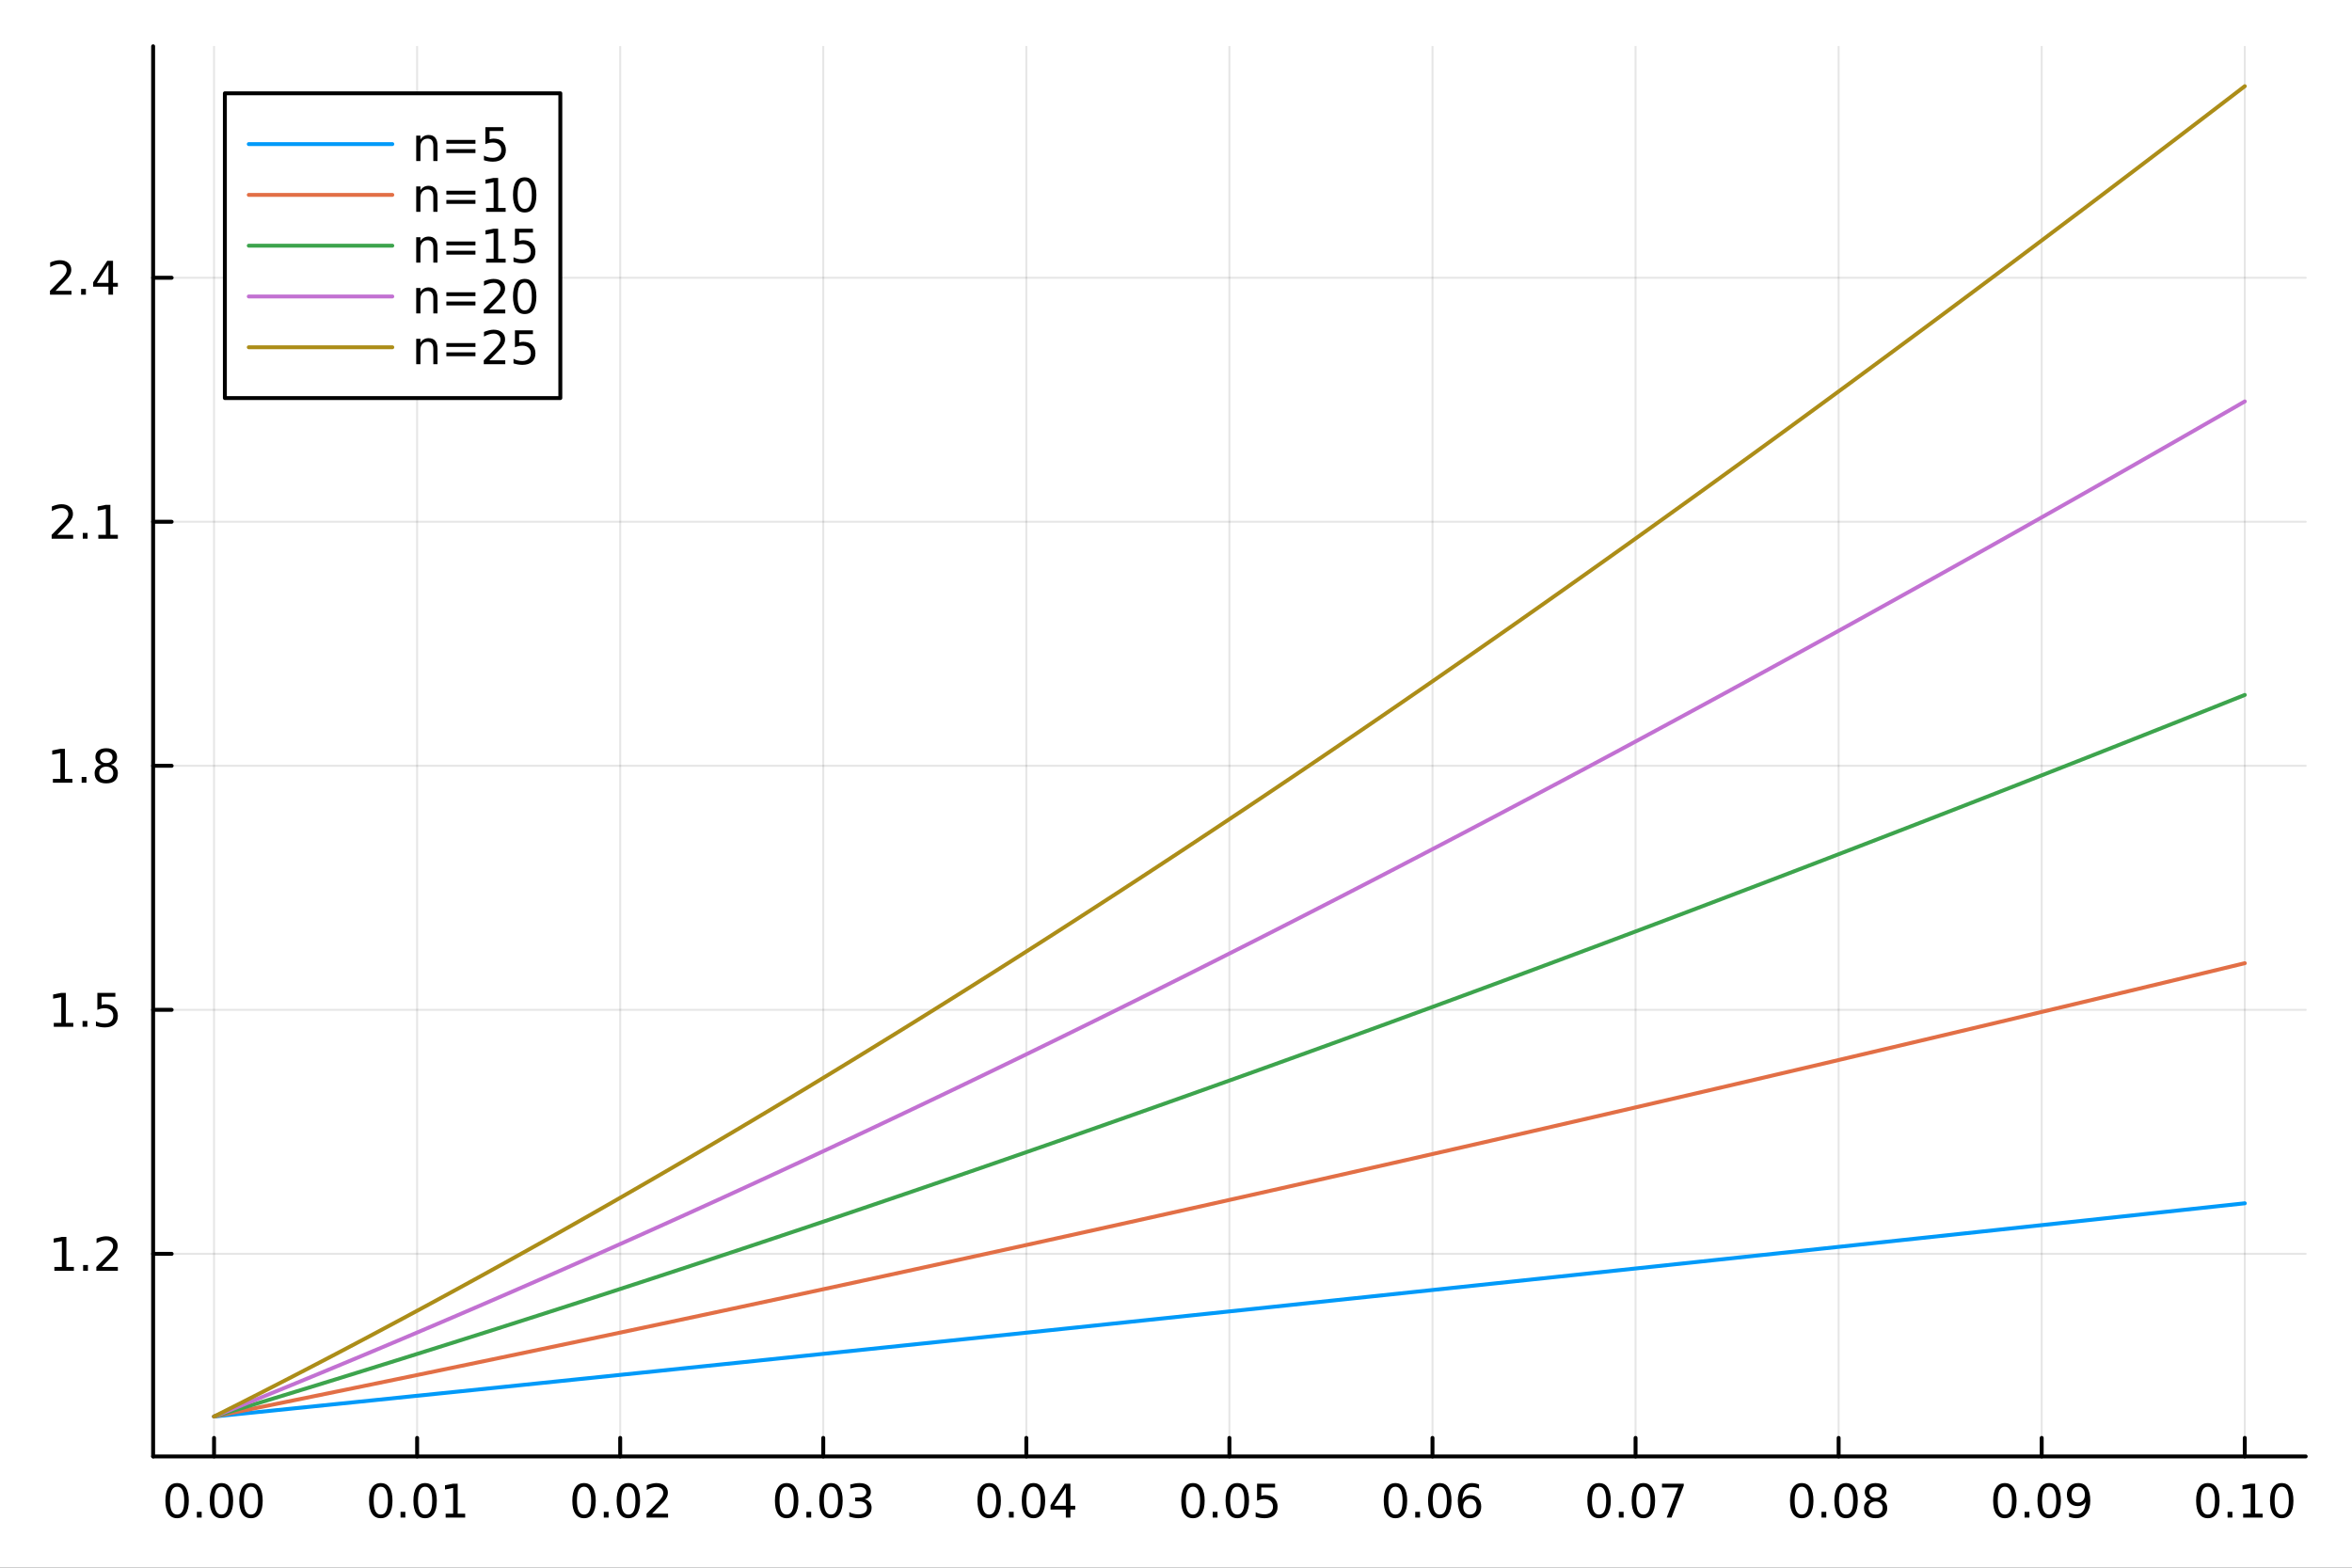 <?xml version="1.0" encoding="utf-8"?>
<svg xmlns="http://www.w3.org/2000/svg" xmlns:xlink="http://www.w3.org/1999/xlink" width="600" height="400" viewBox="0 0 2400 1600">
<rect x="0" y="0" width="2400" height="1600" fill="#333333" stroke="none"/>
<defs>
  <clipPath id="clip880">
    <rect x="0" y="0" width="2400" height="1600"/>
  </clipPath>
</defs>
<path clip-path="url(#clip880)" d="M0 1600 L2400 1600 L2400 0 L0 0  Z" fill="#ffffff" fill-rule="evenodd" fill-opacity="1"/>
<defs>
  <clipPath id="clip881">
    <rect x="480" y="0" width="1681" height="1600"/>
  </clipPath>
</defs>
<path clip-path="url(#clip880)" d="M156.251 1486.45 L2352.76 1486.45 L2352.76 47.244 L156.251 47.244  Z" fill="#ffffff" fill-rule="evenodd" fill-opacity="1"/>
<defs>
  <clipPath id="clip882">
    <rect x="156" y="47" width="2198" height="1440"/>
  </clipPath>
</defs>
<polyline clip-path="url(#clip882)" style="stroke:#000000; stroke-linecap:round; stroke-linejoin:round; stroke-width:2; stroke-opacity:0.1; fill:none" points="218.416,1486.45 218.416,47.244 "/>
<polyline clip-path="url(#clip882)" style="stroke:#000000; stroke-linecap:round; stroke-linejoin:round; stroke-width:2; stroke-opacity:0.1; fill:none" points="425.634,1486.45 425.634,47.244 "/>
<polyline clip-path="url(#clip882)" style="stroke:#000000; stroke-linecap:round; stroke-linejoin:round; stroke-width:2; stroke-opacity:0.1; fill:none" points="632.851,1486.45 632.851,47.244 "/>
<polyline clip-path="url(#clip882)" style="stroke:#000000; stroke-linecap:round; stroke-linejoin:round; stroke-width:2; stroke-opacity:0.1; fill:none" points="840.069,1486.45 840.069,47.244 "/>
<polyline clip-path="url(#clip882)" style="stroke:#000000; stroke-linecap:round; stroke-linejoin:round; stroke-width:2; stroke-opacity:0.1; fill:none" points="1047.29,1486.45 1047.29,47.244 "/>
<polyline clip-path="url(#clip882)" style="stroke:#000000; stroke-linecap:round; stroke-linejoin:round; stroke-width:2; stroke-opacity:0.1; fill:none" points="1254.5,1486.45 1254.5,47.244 "/>
<polyline clip-path="url(#clip882)" style="stroke:#000000; stroke-linecap:round; stroke-linejoin:round; stroke-width:2; stroke-opacity:0.1; fill:none" points="1461.72,1486.45 1461.72,47.244 "/>
<polyline clip-path="url(#clip882)" style="stroke:#000000; stroke-linecap:round; stroke-linejoin:round; stroke-width:2; stroke-opacity:0.1; fill:none" points="1668.94,1486.45 1668.94,47.244 "/>
<polyline clip-path="url(#clip882)" style="stroke:#000000; stroke-linecap:round; stroke-linejoin:round; stroke-width:2; stroke-opacity:0.1; fill:none" points="1876.16,1486.45 1876.16,47.244 "/>
<polyline clip-path="url(#clip882)" style="stroke:#000000; stroke-linecap:round; stroke-linejoin:round; stroke-width:2; stroke-opacity:0.1; fill:none" points="2083.37,1486.45 2083.37,47.244 "/>
<polyline clip-path="url(#clip882)" style="stroke:#000000; stroke-linecap:round; stroke-linejoin:round; stroke-width:2; stroke-opacity:0.1; fill:none" points="2290.59,1486.45 2290.59,47.244 "/>
<polyline clip-path="url(#clip880)" style="stroke:#000000; stroke-linecap:round; stroke-linejoin:round; stroke-width:4; stroke-opacity:1; fill:none" points="156.251,1486.45 2352.76,1486.45 "/>
<polyline clip-path="url(#clip880)" style="stroke:#000000; stroke-linecap:round; stroke-linejoin:round; stroke-width:4; stroke-opacity:1; fill:none" points="218.416,1486.45 218.416,1467.55 "/>
<polyline clip-path="url(#clip880)" style="stroke:#000000; stroke-linecap:round; stroke-linejoin:round; stroke-width:4; stroke-opacity:1; fill:none" points="425.634,1486.45 425.634,1467.55 "/>
<polyline clip-path="url(#clip880)" style="stroke:#000000; stroke-linecap:round; stroke-linejoin:round; stroke-width:4; stroke-opacity:1; fill:none" points="632.851,1486.45 632.851,1467.55 "/>
<polyline clip-path="url(#clip880)" style="stroke:#000000; stroke-linecap:round; stroke-linejoin:round; stroke-width:4; stroke-opacity:1; fill:none" points="840.069,1486.45 840.069,1467.55 "/>
<polyline clip-path="url(#clip880)" style="stroke:#000000; stroke-linecap:round; stroke-linejoin:round; stroke-width:4; stroke-opacity:1; fill:none" points="1047.29,1486.45 1047.29,1467.55 "/>
<polyline clip-path="url(#clip880)" style="stroke:#000000; stroke-linecap:round; stroke-linejoin:round; stroke-width:4; stroke-opacity:1; fill:none" points="1254.5,1486.45 1254.5,1467.55 "/>
<polyline clip-path="url(#clip880)" style="stroke:#000000; stroke-linecap:round; stroke-linejoin:round; stroke-width:4; stroke-opacity:1; fill:none" points="1461.72,1486.45 1461.72,1467.55 "/>
<polyline clip-path="url(#clip880)" style="stroke:#000000; stroke-linecap:round; stroke-linejoin:round; stroke-width:4; stroke-opacity:1; fill:none" points="1668.94,1486.45 1668.94,1467.55 "/>
<polyline clip-path="url(#clip880)" style="stroke:#000000; stroke-linecap:round; stroke-linejoin:round; stroke-width:4; stroke-opacity:1; fill:none" points="1876.16,1486.45 1876.16,1467.55 "/>
<polyline clip-path="url(#clip880)" style="stroke:#000000; stroke-linecap:round; stroke-linejoin:round; stroke-width:4; stroke-opacity:1; fill:none" points="2083.37,1486.45 2083.37,1467.55 "/>
<polyline clip-path="url(#clip880)" style="stroke:#000000; stroke-linecap:round; stroke-linejoin:round; stroke-width:4; stroke-opacity:1; fill:none" points="2290.59,1486.45 2290.59,1467.55 "/>
<path clip-path="url(#clip880)" d="M180.72 1517.37 Q177.109 1517.37 175.28 1520.93 Q173.474 1524.47 173.474 1531.6 Q173.474 1538.71 175.28 1542.27 Q177.109 1545.82 180.72 1545.82 Q184.354 1545.82 186.159 1542.27 Q187.988 1538.71 187.988 1531.6 Q187.988 1524.47 186.159 1520.93 Q184.354 1517.37 180.72 1517.37 M180.72 1513.66 Q186.53 1513.66 189.585 1518.27 Q192.664 1522.85 192.664 1531.6 Q192.664 1540.33 189.585 1544.94 Q186.53 1549.52 180.72 1549.52 Q174.91 1549.52 171.831 1544.94 Q168.775 1540.33 168.775 1531.6 Q168.775 1522.85 171.831 1518.27 Q174.91 1513.66 180.72 1513.66 Z" fill="#000000" fill-rule="nonzero" fill-opacity="1" /><path clip-path="url(#clip880)" d="M200.882 1542.97 L205.766 1542.97 L205.766 1548.85 L200.882 1548.85 L200.882 1542.97 Z" fill="#000000" fill-rule="nonzero" fill-opacity="1" /><path clip-path="url(#clip880)" d="M225.951 1517.37 Q222.34 1517.37 220.511 1520.93 Q218.706 1524.47 218.706 1531.6 Q218.706 1538.71 220.511 1542.27 Q222.34 1545.82 225.951 1545.82 Q229.585 1545.82 231.391 1542.27 Q233.219 1538.71 233.219 1531.6 Q233.219 1524.47 231.391 1520.93 Q229.585 1517.37 225.951 1517.37 M225.951 1513.66 Q231.761 1513.66 234.817 1518.27 Q237.895 1522.85 237.895 1531.6 Q237.895 1540.33 234.817 1544.94 Q231.761 1549.52 225.951 1549.52 Q220.141 1549.52 217.062 1544.94 Q214.007 1540.33 214.007 1531.6 Q214.007 1522.85 217.062 1518.27 Q220.141 1513.66 225.951 1513.66 Z" fill="#000000" fill-rule="nonzero" fill-opacity="1" /><path clip-path="url(#clip880)" d="M256.113 1517.37 Q252.502 1517.37 250.673 1520.93 Q248.867 1524.47 248.867 1531.6 Q248.867 1538.71 250.673 1542.27 Q252.502 1545.82 256.113 1545.82 Q259.747 1545.82 261.553 1542.27 Q263.381 1538.71 263.381 1531.6 Q263.381 1524.47 261.553 1520.93 Q259.747 1517.37 256.113 1517.37 M256.113 1513.66 Q261.923 1513.66 264.978 1518.27 Q268.057 1522.85 268.057 1531.6 Q268.057 1540.33 264.978 1544.94 Q261.923 1549.52 256.113 1549.52 Q250.303 1549.52 247.224 1544.94 Q244.168 1540.33 244.168 1531.6 Q244.168 1522.85 247.224 1518.27 Q250.303 1513.66 256.113 1513.66 Z" fill="#000000" fill-rule="nonzero" fill-opacity="1" /><path clip-path="url(#clip880)" d="M388.551 1517.37 Q384.939 1517.37 383.111 1520.93 Q381.305 1524.47 381.305 1531.6 Q381.305 1538.71 383.111 1542.27 Q384.939 1545.82 388.551 1545.82 Q392.185 1545.82 393.99 1542.27 Q395.819 1538.71 395.819 1531.6 Q395.819 1524.47 393.99 1520.93 Q392.185 1517.37 388.551 1517.37 M388.551 1513.66 Q394.361 1513.66 397.416 1518.27 Q400.495 1522.85 400.495 1531.6 Q400.495 1540.33 397.416 1544.94 Q394.361 1549.52 388.551 1549.52 Q382.74 1549.52 379.662 1544.94 Q376.606 1540.33 376.606 1531.6 Q376.606 1522.85 379.662 1518.27 Q382.74 1513.66 388.551 1513.66 Z" fill="#000000" fill-rule="nonzero" fill-opacity="1" /><path clip-path="url(#clip880)" d="M408.712 1542.97 L413.597 1542.97 L413.597 1548.85 L408.712 1548.85 L408.712 1542.97 Z" fill="#000000" fill-rule="nonzero" fill-opacity="1" /><path clip-path="url(#clip880)" d="M433.782 1517.37 Q430.171 1517.37 428.342 1520.93 Q426.536 1524.47 426.536 1531.6 Q426.536 1538.71 428.342 1542.27 Q430.171 1545.82 433.782 1545.82 Q437.416 1545.82 439.222 1542.27 Q441.05 1538.71 441.05 1531.6 Q441.05 1524.47 439.222 1520.93 Q437.416 1517.37 433.782 1517.37 M433.782 1513.66 Q439.592 1513.66 442.647 1518.27 Q445.726 1522.85 445.726 1531.6 Q445.726 1540.33 442.647 1544.94 Q439.592 1549.52 433.782 1549.52 Q427.972 1549.52 424.893 1544.94 Q421.837 1540.33 421.837 1531.6 Q421.837 1522.85 424.893 1518.27 Q427.972 1513.66 433.782 1513.66 Z" fill="#000000" fill-rule="nonzero" fill-opacity="1" /><path clip-path="url(#clip880)" d="M454.754 1544.91 L462.393 1544.91 L462.393 1518.55 L454.083 1520.21 L454.083 1515.95 L462.346 1514.29 L467.022 1514.29 L467.022 1544.91 L474.661 1544.91 L474.661 1548.85 L454.754 1548.85 L454.754 1544.91 Z" fill="#000000" fill-rule="nonzero" fill-opacity="1" /><path clip-path="url(#clip880)" d="M595.953 1517.37 Q592.342 1517.37 590.513 1520.93 Q588.708 1524.47 588.708 1531.6 Q588.708 1538.71 590.513 1542.27 Q592.342 1545.82 595.953 1545.82 Q599.587 1545.82 601.393 1542.27 Q603.222 1538.71 603.222 1531.6 Q603.222 1524.47 601.393 1520.93 Q599.587 1517.37 595.953 1517.37 M595.953 1513.66 Q601.763 1513.66 604.819 1518.27 Q607.898 1522.85 607.898 1531.6 Q607.898 1540.33 604.819 1544.94 Q601.763 1549.52 595.953 1549.52 Q590.143 1549.52 587.064 1544.94 Q584.009 1540.33 584.009 1531.6 Q584.009 1522.85 587.064 1518.27 Q590.143 1513.66 595.953 1513.66 Z" fill="#000000" fill-rule="nonzero" fill-opacity="1" /><path clip-path="url(#clip880)" d="M616.115 1542.97 L620.999 1542.97 L620.999 1548.85 L616.115 1548.85 L616.115 1542.97 Z" fill="#000000" fill-rule="nonzero" fill-opacity="1" /><path clip-path="url(#clip880)" d="M641.184 1517.37 Q637.573 1517.37 635.745 1520.93 Q633.939 1524.47 633.939 1531.6 Q633.939 1538.71 635.745 1542.27 Q637.573 1545.82 641.184 1545.82 Q644.819 1545.82 646.624 1542.27 Q648.453 1538.71 648.453 1531.6 Q648.453 1524.47 646.624 1520.93 Q644.819 1517.37 641.184 1517.37 M641.184 1513.66 Q646.995 1513.66 650.05 1518.27 Q653.129 1522.85 653.129 1531.6 Q653.129 1540.33 650.05 1544.94 Q646.995 1549.52 641.184 1549.52 Q635.374 1549.52 632.296 1544.94 Q629.24 1540.33 629.24 1531.6 Q629.24 1522.85 632.296 1518.27 Q635.374 1513.66 641.184 1513.66 Z" fill="#000000" fill-rule="nonzero" fill-opacity="1" /><path clip-path="url(#clip880)" d="M665.374 1544.91 L681.693 1544.91 L681.693 1548.85 L659.749 1548.85 L659.749 1544.91 Q662.411 1542.16 666.994 1537.53 Q671.601 1532.88 672.781 1531.53 Q675.027 1529.01 675.906 1527.27 Q676.809 1525.51 676.809 1523.82 Q676.809 1521.07 674.865 1519.33 Q672.944 1517.6 669.842 1517.6 Q667.643 1517.6 665.189 1518.36 Q662.758 1519.13 659.981 1520.68 L659.981 1515.95 Q662.805 1514.82 665.258 1514.24 Q667.712 1513.66 669.749 1513.66 Q675.119 1513.66 678.314 1516.35 Q681.508 1519.03 681.508 1523.52 Q681.508 1525.65 680.698 1527.57 Q679.911 1529.47 677.805 1532.07 Q677.226 1532.74 674.124 1535.95 Q671.022 1539.15 665.374 1544.91 Z" fill="#000000" fill-rule="nonzero" fill-opacity="1" /><path clip-path="url(#clip880)" d="M802.696 1517.37 Q799.085 1517.37 797.256 1520.93 Q795.451 1524.47 795.451 1531.6 Q795.451 1538.71 797.256 1542.27 Q799.085 1545.82 802.696 1545.82 Q806.33 1545.82 808.136 1542.27 Q809.965 1538.71 809.965 1531.6 Q809.965 1524.47 808.136 1520.93 Q806.33 1517.37 802.696 1517.37 M802.696 1513.66 Q808.506 1513.66 811.562 1518.27 Q814.64 1522.85 814.64 1531.6 Q814.64 1540.33 811.562 1544.94 Q808.506 1549.52 802.696 1549.52 Q796.886 1549.52 793.807 1544.94 Q790.752 1540.33 790.752 1531.6 Q790.752 1522.85 793.807 1518.27 Q796.886 1513.66 802.696 1513.66 Z" fill="#000000" fill-rule="nonzero" fill-opacity="1" /><path clip-path="url(#clip880)" d="M822.858 1542.97 L827.742 1542.97 L827.742 1548.85 L822.858 1548.85 L822.858 1542.97 Z" fill="#000000" fill-rule="nonzero" fill-opacity="1" /><path clip-path="url(#clip880)" d="M847.927 1517.37 Q844.316 1517.37 842.488 1520.93 Q840.682 1524.47 840.682 1531.6 Q840.682 1538.71 842.488 1542.27 Q844.316 1545.82 847.927 1545.82 Q851.562 1545.82 853.367 1542.27 Q855.196 1538.71 855.196 1531.6 Q855.196 1524.47 853.367 1520.93 Q851.562 1517.37 847.927 1517.37 M847.927 1513.66 Q853.737 1513.66 856.793 1518.27 Q859.872 1522.85 859.872 1531.6 Q859.872 1540.33 856.793 1544.94 Q853.737 1549.52 847.927 1549.52 Q842.117 1549.52 839.038 1544.94 Q835.983 1540.33 835.983 1531.6 Q835.983 1522.85 839.038 1518.27 Q842.117 1513.66 847.927 1513.66 Z" fill="#000000" fill-rule="nonzero" fill-opacity="1" /><path clip-path="url(#clip880)" d="M882.256 1530.21 Q885.612 1530.93 887.487 1533.2 Q889.385 1535.47 889.385 1538.8 Q889.385 1543.92 885.867 1546.72 Q882.348 1549.52 875.867 1549.52 Q873.691 1549.52 871.376 1549.08 Q869.085 1548.66 866.631 1547.81 L866.631 1543.29 Q868.575 1544.43 870.89 1545.01 Q873.205 1545.58 875.728 1545.58 Q880.126 1545.58 882.418 1543.85 Q884.733 1542.11 884.733 1538.8 Q884.733 1535.75 882.58 1534.03 Q880.45 1532.3 876.631 1532.3 L872.603 1532.3 L872.603 1528.45 L876.816 1528.45 Q880.265 1528.45 882.094 1527.09 Q883.923 1525.7 883.923 1523.11 Q883.923 1520.45 882.024 1519.03 Q880.149 1517.6 876.631 1517.6 Q874.71 1517.6 872.511 1518.01 Q870.311 1518.43 867.673 1519.31 L867.673 1515.14 Q870.335 1514.4 872.649 1514.03 Q874.987 1513.66 877.048 1513.66 Q882.372 1513.66 885.473 1516.09 Q888.575 1518.5 888.575 1522.62 Q888.575 1525.49 886.932 1527.48 Q885.288 1529.45 882.256 1530.21 Z" fill="#000000" fill-rule="nonzero" fill-opacity="1" /><path clip-path="url(#clip880)" d="M1009.35 1517.37 Q1005.74 1517.37 1003.91 1520.93 Q1002.1 1524.47 1002.1 1531.6 Q1002.1 1538.71 1003.91 1542.27 Q1005.74 1545.82 1009.35 1545.82 Q1012.98 1545.82 1014.79 1542.27 Q1016.61 1538.71 1016.61 1531.6 Q1016.61 1524.47 1014.79 1520.93 Q1012.98 1517.37 1009.35 1517.37 M1009.35 1513.66 Q1015.16 1513.66 1018.21 1518.27 Q1021.29 1522.85 1021.29 1531.6 Q1021.29 1540.33 1018.21 1544.94 Q1015.16 1549.52 1009.35 1549.52 Q1003.54 1549.52 1000.46 1544.94 Q997.402 1540.33 997.402 1531.6 Q997.402 1522.85 1000.46 1518.27 Q1003.54 1513.66 1009.35 1513.66 Z" fill="#000000" fill-rule="nonzero" fill-opacity="1" /><path clip-path="url(#clip880)" d="M1029.51 1542.97 L1034.39 1542.97 L1034.39 1548.85 L1029.51 1548.85 L1029.51 1542.97 Z" fill="#000000" fill-rule="nonzero" fill-opacity="1" /><path clip-path="url(#clip880)" d="M1054.58 1517.37 Q1050.97 1517.37 1049.14 1520.93 Q1047.33 1524.47 1047.33 1531.6 Q1047.33 1538.71 1049.14 1542.27 Q1050.97 1545.82 1054.58 1545.82 Q1058.21 1545.82 1060.02 1542.27 Q1061.85 1538.71 1061.85 1531.6 Q1061.85 1524.47 1060.02 1520.93 Q1058.21 1517.37 1054.58 1517.37 M1054.58 1513.66 Q1060.39 1513.66 1063.44 1518.27 Q1066.52 1522.85 1066.52 1531.6 Q1066.52 1540.33 1063.44 1544.94 Q1060.39 1549.52 1054.58 1549.52 Q1048.77 1549.52 1045.69 1544.94 Q1042.63 1540.33 1042.63 1531.6 Q1042.63 1522.85 1045.69 1518.27 Q1048.77 1513.66 1054.58 1513.66 Z" fill="#000000" fill-rule="nonzero" fill-opacity="1" /><path clip-path="url(#clip880)" d="M1087.59 1518.36 L1075.78 1536.81 L1087.59 1536.81 L1087.59 1518.36 M1086.36 1514.29 L1092.24 1514.29 L1092.24 1536.81 L1097.17 1536.81 L1097.17 1540.7 L1092.24 1540.7 L1092.24 1548.85 L1087.59 1548.85 L1087.59 1540.7 L1071.98 1540.7 L1071.98 1536.19 L1086.36 1514.29 Z" fill="#000000" fill-rule="nonzero" fill-opacity="1" /><path clip-path="url(#clip880)" d="M1217.3 1517.37 Q1213.69 1517.37 1211.86 1520.93 Q1210.06 1524.47 1210.06 1531.6 Q1210.06 1538.71 1211.86 1542.27 Q1213.69 1545.82 1217.3 1545.82 Q1220.94 1545.82 1222.74 1542.27 Q1224.57 1538.71 1224.57 1531.6 Q1224.57 1524.47 1222.74 1520.93 Q1220.94 1517.37 1217.3 1517.37 M1217.3 1513.66 Q1223.11 1513.66 1226.17 1518.27 Q1229.25 1522.85 1229.25 1531.6 Q1229.25 1540.33 1226.17 1544.94 Q1223.11 1549.52 1217.3 1549.52 Q1211.49 1549.52 1208.42 1544.94 Q1205.36 1540.33 1205.36 1531.6 Q1205.36 1522.85 1208.42 1518.27 Q1211.49 1513.66 1217.3 1513.66 Z" fill="#000000" fill-rule="nonzero" fill-opacity="1" /><path clip-path="url(#clip880)" d="M1237.47 1542.97 L1242.35 1542.97 L1242.35 1548.85 L1237.47 1548.85 L1237.47 1542.97 Z" fill="#000000" fill-rule="nonzero" fill-opacity="1" /><path clip-path="url(#clip880)" d="M1262.54 1517.37 Q1258.92 1517.37 1257.1 1520.93 Q1255.29 1524.47 1255.29 1531.6 Q1255.29 1538.71 1257.1 1542.27 Q1258.92 1545.82 1262.54 1545.82 Q1266.17 1545.82 1267.98 1542.27 Q1269.8 1538.71 1269.8 1531.6 Q1269.8 1524.47 1267.98 1520.93 Q1266.17 1517.37 1262.54 1517.37 M1262.54 1513.66 Q1268.35 1513.66 1271.4 1518.27 Q1274.48 1522.85 1274.48 1531.6 Q1274.48 1540.33 1271.4 1544.94 Q1268.35 1549.52 1262.54 1549.52 Q1256.73 1549.52 1253.65 1544.94 Q1250.59 1540.33 1250.59 1531.6 Q1250.59 1522.85 1253.65 1518.27 Q1256.73 1513.66 1262.54 1513.66 Z" fill="#000000" fill-rule="nonzero" fill-opacity="1" /><path clip-path="url(#clip880)" d="M1282.74 1514.29 L1301.1 1514.29 L1301.1 1518.22 L1287.03 1518.22 L1287.03 1526.7 Q1288.04 1526.35 1289.06 1526.19 Q1290.08 1526 1291.1 1526 Q1296.89 1526 1300.27 1529.17 Q1303.65 1532.34 1303.65 1537.76 Q1303.65 1543.34 1300.17 1546.44 Q1296.7 1549.52 1290.38 1549.52 Q1288.21 1549.52 1285.94 1549.15 Q1283.69 1548.78 1281.29 1548.04 L1281.29 1543.34 Q1283.37 1544.47 1285.59 1545.03 Q1287.81 1545.58 1290.29 1545.58 Q1294.29 1545.58 1296.63 1543.48 Q1298.97 1541.37 1298.97 1537.76 Q1298.97 1534.15 1296.63 1532.04 Q1294.29 1529.94 1290.29 1529.94 Q1288.42 1529.94 1286.54 1530.35 Q1284.69 1530.77 1282.74 1531.65 L1282.74 1514.29 Z" fill="#000000" fill-rule="nonzero" fill-opacity="1" /><path clip-path="url(#clip880)" d="M1423.94 1517.37 Q1420.33 1517.37 1418.5 1520.93 Q1416.7 1524.47 1416.7 1531.6 Q1416.7 1538.71 1418.5 1542.27 Q1420.33 1545.82 1423.94 1545.82 Q1427.58 1545.82 1429.38 1542.27 Q1431.21 1538.71 1431.21 1531.6 Q1431.21 1524.47 1429.38 1520.93 Q1427.58 1517.37 1423.94 1517.37 M1423.94 1513.66 Q1429.75 1513.66 1432.81 1518.27 Q1435.89 1522.85 1435.89 1531.6 Q1435.89 1540.33 1432.81 1544.94 Q1429.75 1549.52 1423.94 1549.52 Q1418.13 1549.52 1415.05 1544.94 Q1412 1540.33 1412 1531.6 Q1412 1522.85 1415.05 1518.27 Q1418.13 1513.66 1423.94 1513.66 Z" fill="#000000" fill-rule="nonzero" fill-opacity="1" /><path clip-path="url(#clip880)" d="M1444.11 1542.97 L1448.99 1542.97 L1448.99 1548.85 L1444.11 1548.85 L1444.11 1542.97 Z" fill="#000000" fill-rule="nonzero" fill-opacity="1" /><path clip-path="url(#clip880)" d="M1469.17 1517.37 Q1465.56 1517.37 1463.73 1520.93 Q1461.93 1524.47 1461.93 1531.6 Q1461.93 1538.71 1463.73 1542.27 Q1465.56 1545.82 1469.17 1545.82 Q1472.81 1545.82 1474.61 1542.27 Q1476.44 1538.71 1476.44 1531.6 Q1476.44 1524.47 1474.61 1520.93 Q1472.81 1517.37 1469.17 1517.37 M1469.17 1513.66 Q1474.98 1513.66 1478.04 1518.27 Q1481.12 1522.85 1481.12 1531.6 Q1481.12 1540.33 1478.04 1544.94 Q1474.98 1549.52 1469.17 1549.52 Q1463.36 1549.52 1460.29 1544.94 Q1457.23 1540.33 1457.23 1531.6 Q1457.23 1522.85 1460.29 1518.27 Q1463.36 1513.66 1469.17 1513.66 Z" fill="#000000" fill-rule="nonzero" fill-opacity="1" /><path clip-path="url(#clip880)" d="M1499.92 1529.7 Q1496.77 1529.7 1494.92 1531.86 Q1493.09 1534.01 1493.09 1537.76 Q1493.09 1541.49 1494.92 1543.66 Q1496.77 1545.82 1499.92 1545.82 Q1503.06 1545.82 1504.89 1543.66 Q1506.74 1541.49 1506.74 1537.76 Q1506.74 1534.01 1504.89 1531.86 Q1503.06 1529.7 1499.92 1529.7 M1509.2 1515.05 L1509.2 1519.31 Q1507.44 1518.48 1505.63 1518.04 Q1503.85 1517.6 1502.09 1517.6 Q1497.46 1517.6 1495.01 1520.72 Q1492.58 1523.85 1492.23 1530.17 Q1493.6 1528.15 1495.66 1527.09 Q1497.72 1526 1500.19 1526 Q1505.4 1526 1508.41 1529.17 Q1511.44 1532.32 1511.44 1537.76 Q1511.44 1543.08 1508.29 1546.3 Q1505.15 1549.52 1499.92 1549.52 Q1493.92 1549.52 1490.75 1544.94 Q1487.58 1540.33 1487.58 1531.6 Q1487.58 1523.41 1491.47 1518.55 Q1495.35 1513.66 1501.91 1513.66 Q1503.67 1513.66 1505.45 1514.01 Q1507.25 1514.36 1509.2 1515.05 Z" fill="#000000" fill-rule="nonzero" fill-opacity="1" /><path clip-path="url(#clip880)" d="M1631.69 1517.37 Q1628.08 1517.37 1626.25 1520.93 Q1624.45 1524.47 1624.45 1531.6 Q1624.45 1538.71 1626.25 1542.27 Q1628.08 1545.82 1631.69 1545.82 Q1635.33 1545.82 1637.13 1542.27 Q1638.96 1538.71 1638.96 1531.6 Q1638.96 1524.47 1637.13 1520.93 Q1635.33 1517.37 1631.69 1517.37 M1631.69 1513.66 Q1637.5 1513.66 1640.56 1518.27 Q1643.64 1522.85 1643.64 1531.6 Q1643.64 1540.33 1640.56 1544.94 Q1637.5 1549.52 1631.69 1549.52 Q1625.88 1549.52 1622.8 1544.94 Q1619.75 1540.33 1619.75 1531.6 Q1619.75 1522.85 1622.8 1518.27 Q1625.88 1513.66 1631.69 1513.66 Z" fill="#000000" fill-rule="nonzero" fill-opacity="1" /><path clip-path="url(#clip880)" d="M1651.86 1542.97 L1656.74 1542.97 L1656.74 1548.85 L1651.86 1548.85 L1651.86 1542.97 Z" fill="#000000" fill-rule="nonzero" fill-opacity="1" /><path clip-path="url(#clip880)" d="M1676.92 1517.37 Q1673.31 1517.37 1671.48 1520.93 Q1669.68 1524.47 1669.68 1531.6 Q1669.68 1538.71 1671.48 1542.27 Q1673.31 1545.82 1676.92 1545.82 Q1680.56 1545.82 1682.36 1542.27 Q1684.19 1538.71 1684.19 1531.6 Q1684.19 1524.47 1682.36 1520.93 Q1680.56 1517.37 1676.92 1517.37 M1676.92 1513.66 Q1682.73 1513.66 1685.79 1518.27 Q1688.87 1522.85 1688.87 1531.6 Q1688.87 1540.33 1685.79 1544.94 Q1682.73 1549.52 1676.92 1549.52 Q1671.11 1549.52 1668.04 1544.94 Q1664.98 1540.33 1664.98 1531.6 Q1664.98 1522.85 1668.04 1518.27 Q1671.11 1513.66 1676.92 1513.66 Z" fill="#000000" fill-rule="nonzero" fill-opacity="1" /><path clip-path="url(#clip880)" d="M1695.91 1514.29 L1718.13 1514.29 L1718.13 1516.28 L1705.58 1548.85 L1700.7 1548.85 L1712.5 1518.22 L1695.91 1518.22 L1695.91 1514.29 Z" fill="#000000" fill-rule="nonzero" fill-opacity="1" /><path clip-path="url(#clip880)" d="M1838.51 1517.37 Q1834.89 1517.37 1833.07 1520.93 Q1831.26 1524.47 1831.26 1531.6 Q1831.26 1538.71 1833.07 1542.27 Q1834.89 1545.82 1838.51 1545.82 Q1842.14 1545.82 1843.95 1542.27 Q1845.77 1538.71 1845.77 1531.6 Q1845.77 1524.47 1843.95 1520.93 Q1842.14 1517.37 1838.51 1517.37 M1838.51 1513.66 Q1844.32 1513.66 1847.37 1518.27 Q1850.45 1522.85 1850.45 1531.6 Q1850.45 1540.33 1847.37 1544.94 Q1844.32 1549.52 1838.51 1549.52 Q1832.7 1549.52 1829.62 1544.94 Q1826.56 1540.33 1826.56 1531.6 Q1826.56 1522.85 1829.62 1518.27 Q1832.7 1513.66 1838.51 1513.66 Z" fill="#000000" fill-rule="nonzero" fill-opacity="1" /><path clip-path="url(#clip880)" d="M1858.67 1542.97 L1863.55 1542.97 L1863.55 1548.85 L1858.67 1548.85 L1858.67 1542.97 Z" fill="#000000" fill-rule="nonzero" fill-opacity="1" /><path clip-path="url(#clip880)" d="M1883.74 1517.37 Q1880.13 1517.37 1878.3 1520.93 Q1876.49 1524.47 1876.49 1531.6 Q1876.49 1538.71 1878.3 1542.27 Q1880.13 1545.82 1883.74 1545.82 Q1887.37 1545.82 1889.18 1542.27 Q1891.01 1538.71 1891.01 1531.6 Q1891.01 1524.47 1889.18 1520.93 Q1887.37 1517.37 1883.74 1517.37 M1883.74 1513.66 Q1889.55 1513.66 1892.6 1518.27 Q1895.68 1522.85 1895.68 1531.6 Q1895.68 1540.33 1892.6 1544.94 Q1889.55 1549.52 1883.74 1549.52 Q1877.93 1549.52 1874.85 1544.94 Q1871.79 1540.33 1871.79 1531.6 Q1871.79 1522.85 1874.85 1518.27 Q1877.93 1513.66 1883.74 1513.66 Z" fill="#000000" fill-rule="nonzero" fill-opacity="1" /><path clip-path="url(#clip880)" d="M1913.9 1532.44 Q1910.57 1532.44 1908.64 1534.22 Q1906.75 1536 1906.75 1539.13 Q1906.75 1542.25 1908.64 1544.03 Q1910.57 1545.82 1913.9 1545.82 Q1917.23 1545.82 1919.15 1544.03 Q1921.07 1542.23 1921.07 1539.13 Q1921.07 1536 1919.15 1534.22 Q1917.26 1532.44 1913.9 1532.44 M1909.22 1530.45 Q1906.21 1529.7 1904.52 1527.64 Q1902.86 1525.58 1902.86 1522.62 Q1902.86 1518.48 1905.8 1516.07 Q1908.76 1513.66 1913.9 1513.66 Q1919.06 1513.66 1922 1516.07 Q1924.94 1518.48 1924.94 1522.62 Q1924.94 1525.58 1923.25 1527.64 Q1921.58 1529.7 1918.6 1530.45 Q1921.98 1531.23 1923.85 1533.52 Q1925.75 1535.82 1925.75 1539.13 Q1925.75 1544.15 1922.67 1546.83 Q1919.62 1549.52 1913.9 1549.52 Q1908.18 1549.52 1905.1 1546.83 Q1902.05 1544.15 1902.05 1539.13 Q1902.05 1535.82 1903.94 1533.52 Q1905.84 1531.23 1909.22 1530.45 M1907.51 1523.06 Q1907.51 1525.75 1909.18 1527.25 Q1910.87 1528.76 1913.9 1528.76 Q1916.91 1528.76 1918.6 1527.25 Q1920.31 1525.75 1920.31 1523.06 Q1920.31 1520.38 1918.6 1518.87 Q1916.91 1517.37 1913.9 1517.37 Q1910.87 1517.37 1909.18 1518.87 Q1907.51 1520.38 1907.51 1523.06 Z" fill="#000000" fill-rule="nonzero" fill-opacity="1" /><path clip-path="url(#clip880)" d="M2045.77 1517.37 Q2042.16 1517.37 2040.33 1520.93 Q2038.52 1524.47 2038.52 1531.6 Q2038.52 1538.71 2040.33 1542.27 Q2042.16 1545.82 2045.77 1545.82 Q2049.4 1545.82 2051.21 1542.27 Q2053.04 1538.71 2053.04 1531.6 Q2053.04 1524.47 2051.21 1520.93 Q2049.4 1517.37 2045.77 1517.37 M2045.77 1513.66 Q2051.58 1513.66 2054.63 1518.27 Q2057.71 1522.85 2057.71 1531.6 Q2057.71 1540.33 2054.63 1544.94 Q2051.58 1549.52 2045.77 1549.52 Q2039.96 1549.52 2036.88 1544.94 Q2033.82 1540.33 2033.82 1531.6 Q2033.82 1522.85 2036.88 1518.27 Q2039.96 1513.66 2045.77 1513.66 Z" fill="#000000" fill-rule="nonzero" fill-opacity="1" /><path clip-path="url(#clip880)" d="M2065.93 1542.97 L2070.82 1542.97 L2070.82 1548.85 L2065.93 1548.85 L2065.93 1542.97 Z" fill="#000000" fill-rule="nonzero" fill-opacity="1" /><path clip-path="url(#clip880)" d="M2091 1517.37 Q2087.39 1517.37 2085.56 1520.93 Q2083.76 1524.47 2083.76 1531.6 Q2083.76 1538.71 2085.56 1542.27 Q2087.39 1545.82 2091 1545.82 Q2094.63 1545.82 2096.44 1542.27 Q2098.27 1538.71 2098.27 1531.6 Q2098.27 1524.47 2096.44 1520.93 Q2094.63 1517.37 2091 1517.37 M2091 1513.66 Q2096.81 1513.66 2099.87 1518.27 Q2102.94 1522.85 2102.94 1531.6 Q2102.94 1540.33 2099.87 1544.94 Q2096.81 1549.52 2091 1549.52 Q2085.19 1549.52 2082.11 1544.94 Q2079.06 1540.33 2079.06 1531.6 Q2079.06 1522.85 2082.11 1518.27 Q2085.19 1513.66 2091 1513.66 Z" fill="#000000" fill-rule="nonzero" fill-opacity="1" /><path clip-path="url(#clip880)" d="M2111.3 1548.13 L2111.3 1543.87 Q2113.06 1544.7 2114.87 1545.14 Q2116.67 1545.58 2118.41 1545.58 Q2123.04 1545.58 2125.47 1542.48 Q2127.92 1539.36 2128.27 1533.01 Q2126.93 1535.01 2124.87 1536.07 Q2122.81 1537.13 2120.31 1537.13 Q2115.12 1537.13 2112.09 1534.01 Q2109.08 1530.86 2109.08 1525.42 Q2109.08 1520.1 2112.23 1516.88 Q2115.38 1513.66 2120.61 1513.66 Q2126.6 1513.66 2129.75 1518.27 Q2132.92 1522.85 2132.92 1531.6 Q2132.92 1539.77 2129.03 1544.66 Q2125.17 1549.52 2118.62 1549.52 Q2116.86 1549.52 2115.05 1549.17 Q2113.25 1548.82 2111.3 1548.13 M2120.61 1533.48 Q2123.75 1533.48 2125.58 1531.32 Q2127.44 1529.17 2127.44 1525.42 Q2127.44 1521.7 2125.58 1519.54 Q2123.75 1517.37 2120.61 1517.37 Q2117.46 1517.37 2115.61 1519.54 Q2113.78 1521.7 2113.78 1525.42 Q2113.78 1529.17 2115.61 1531.32 Q2117.46 1533.48 2120.61 1533.48 Z" fill="#000000" fill-rule="nonzero" fill-opacity="1" /><path clip-path="url(#clip880)" d="M2252.89 1517.37 Q2249.28 1517.37 2247.45 1520.93 Q2245.65 1524.47 2245.65 1531.6 Q2245.65 1538.71 2247.45 1542.27 Q2249.28 1545.82 2252.89 1545.82 Q2256.53 1545.82 2258.33 1542.27 Q2260.16 1538.71 2260.16 1531.6 Q2260.16 1524.47 2258.33 1520.93 Q2256.53 1517.37 2252.89 1517.37 M2252.89 1513.66 Q2258.7 1513.66 2261.76 1518.27 Q2264.84 1522.85 2264.84 1531.6 Q2264.84 1540.33 2261.76 1544.94 Q2258.7 1549.52 2252.89 1549.52 Q2247.08 1549.52 2244.01 1544.94 Q2240.95 1540.33 2240.95 1531.6 Q2240.95 1522.85 2244.01 1518.27 Q2247.08 1513.66 2252.89 1513.66 Z" fill="#000000" fill-rule="nonzero" fill-opacity="1" /><path clip-path="url(#clip880)" d="M2273.06 1542.97 L2277.94 1542.97 L2277.94 1548.85 L2273.06 1548.85 L2273.06 1542.97 Z" fill="#000000" fill-rule="nonzero" fill-opacity="1" /><path clip-path="url(#clip880)" d="M2288.94 1544.91 L2296.57 1544.91 L2296.57 1518.55 L2288.26 1520.21 L2288.26 1515.95 L2296.53 1514.29 L2301.2 1514.29 L2301.2 1544.91 L2308.84 1544.91 L2308.84 1548.85 L2288.94 1548.85 L2288.94 1544.91 Z" fill="#000000" fill-rule="nonzero" fill-opacity="1" /><path clip-path="url(#clip880)" d="M2328.29 1517.37 Q2324.68 1517.37 2322.85 1520.93 Q2321.04 1524.47 2321.04 1531.6 Q2321.04 1538.71 2322.85 1542.27 Q2324.68 1545.82 2328.29 1545.82 Q2331.92 1545.82 2333.73 1542.27 Q2335.56 1538.71 2335.56 1531.6 Q2335.56 1524.47 2333.73 1520.93 Q2331.92 1517.37 2328.29 1517.37 M2328.29 1513.66 Q2334.1 1513.66 2337.15 1518.27 Q2340.23 1522.85 2340.23 1531.6 Q2340.23 1540.33 2337.15 1544.94 Q2334.1 1549.52 2328.29 1549.52 Q2322.48 1549.52 2319.4 1544.94 Q2316.34 1540.33 2316.34 1531.6 Q2316.34 1522.85 2319.4 1518.27 Q2322.48 1513.66 2328.29 1513.66 Z" fill="#000000" fill-rule="nonzero" fill-opacity="1" /><polyline clip-path="url(#clip882)" style="stroke:#000000; stroke-linecap:round; stroke-linejoin:round; stroke-width:2; stroke-opacity:0.1; fill:none" points="156.251,1279.68 2352.76,1279.68 "/>
<polyline clip-path="url(#clip882)" style="stroke:#000000; stroke-linecap:round; stroke-linejoin:round; stroke-width:2; stroke-opacity:0.1; fill:none" points="156.251,1030.63 2352.76,1030.63 "/>
<polyline clip-path="url(#clip882)" style="stroke:#000000; stroke-linecap:round; stroke-linejoin:round; stroke-width:2; stroke-opacity:0.1; fill:none" points="156.251,781.576 2352.76,781.576 "/>
<polyline clip-path="url(#clip882)" style="stroke:#000000; stroke-linecap:round; stroke-linejoin:round; stroke-width:2; stroke-opacity:0.1; fill:none" points="156.251,532.524 2352.76,532.524 "/>
<polyline clip-path="url(#clip882)" style="stroke:#000000; stroke-linecap:round; stroke-linejoin:round; stroke-width:2; stroke-opacity:0.1; fill:none" points="156.251,283.472 2352.76,283.472 "/>
<polyline clip-path="url(#clip880)" style="stroke:#000000; stroke-linecap:round; stroke-linejoin:round; stroke-width:4; stroke-opacity:1; fill:none" points="156.251,1486.45 156.251,47.244 "/>
<polyline clip-path="url(#clip880)" style="stroke:#000000; stroke-linecap:round; stroke-linejoin:round; stroke-width:4; stroke-opacity:1; fill:none" points="156.251,1279.68 175.149,1279.68 "/>
<polyline clip-path="url(#clip880)" style="stroke:#000000; stroke-linecap:round; stroke-linejoin:round; stroke-width:4; stroke-opacity:1; fill:none" points="156.251,1030.63 175.149,1030.63 "/>
<polyline clip-path="url(#clip880)" style="stroke:#000000; stroke-linecap:round; stroke-linejoin:round; stroke-width:4; stroke-opacity:1; fill:none" points="156.251,781.576 175.149,781.576 "/>
<polyline clip-path="url(#clip880)" style="stroke:#000000; stroke-linecap:round; stroke-linejoin:round; stroke-width:4; stroke-opacity:1; fill:none" points="156.251,532.524 175.149,532.524 "/>
<polyline clip-path="url(#clip880)" style="stroke:#000000; stroke-linecap:round; stroke-linejoin:round; stroke-width:4; stroke-opacity:1; fill:none" points="156.251,283.472 175.149,283.472 "/>
<path clip-path="url(#clip880)" d="M55.483 1293.03 L63.122 1293.03 L63.122 1266.66 L54.812 1268.33 L54.812 1264.07 L63.075 1262.4 L67.751 1262.4 L67.751 1293.03 L75.39 1293.03 L75.39 1296.96 L55.483 1296.96 L55.483 1293.03 Z" fill="#000000" fill-rule="nonzero" fill-opacity="1" /><path clip-path="url(#clip880)" d="M84.835 1291.08 L89.719 1291.08 L89.719 1296.96 L84.835 1296.96 L84.835 1291.08 Z" fill="#000000" fill-rule="nonzero" fill-opacity="1" /><path clip-path="url(#clip880)" d="M103.932 1293.03 L120.251 1293.03 L120.251 1296.96 L98.307 1296.96 L98.307 1293.03 Q100.969 1290.27 105.552 1285.64 Q110.158 1280.99 111.339 1279.65 Q113.584 1277.12 114.464 1275.39 Q115.367 1273.63 115.367 1271.94 Q115.367 1269.18 113.422 1267.45 Q111.501 1265.71 108.399 1265.71 Q106.2 1265.71 103.746 1266.47 Q101.316 1267.24 98.538 1268.79 L98.538 1264.07 Q101.362 1262.93 103.816 1262.35 Q106.27 1261.78 108.307 1261.78 Q113.677 1261.78 116.871 1264.46 Q120.066 1267.15 120.066 1271.64 Q120.066 1273.77 119.256 1275.69 Q118.469 1277.59 116.362 1280.18 Q115.783 1280.85 112.682 1284.07 Q109.58 1287.26 103.932 1293.03 Z" fill="#000000" fill-rule="nonzero" fill-opacity="1" /><path clip-path="url(#clip880)" d="M54.881 1043.97 L62.52 1043.97 L62.52 1017.61 L54.21 1019.27 L54.21 1015.02 L62.474 1013.35 L67.149 1013.35 L67.149 1043.97 L74.788 1043.97 L74.788 1047.91 L54.881 1047.91 L54.881 1043.97 Z" fill="#000000" fill-rule="nonzero" fill-opacity="1" /><path clip-path="url(#clip880)" d="M84.233 1042.03 L89.117 1042.03 L89.117 1047.91 L84.233 1047.91 L84.233 1042.03 Z" fill="#000000" fill-rule="nonzero" fill-opacity="1" /><path clip-path="url(#clip880)" d="M99.348 1013.35 L117.705 1013.35 L117.705 1017.28 L103.631 1017.28 L103.631 1025.76 Q104.649 1025.41 105.668 1025.25 Q106.686 1025.06 107.705 1025.06 Q113.492 1025.06 116.871 1028.23 Q120.251 1031.4 120.251 1036.82 Q120.251 1042.4 116.779 1045.5 Q113.307 1048.58 106.987 1048.58 Q104.811 1048.58 102.543 1048.21 Q100.297 1047.84 97.89 1047.1 L97.89 1042.4 Q99.973 1043.53 102.196 1044.09 Q104.418 1044.64 106.895 1044.64 Q110.899 1044.64 113.237 1042.54 Q115.575 1040.43 115.575 1036.82 Q115.575 1033.21 113.237 1031.1 Q110.899 1029 106.895 1029 Q105.02 1029 103.145 1029.41 Q101.293 1029.83 99.348 1030.71 L99.348 1013.35 Z" fill="#000000" fill-rule="nonzero" fill-opacity="1" /><path clip-path="url(#clip880)" d="M53.978 794.921 L61.617 794.921 L61.617 768.555 L53.307 770.222 L53.307 765.963 L61.571 764.296 L66.247 764.296 L66.247 794.921 L73.885 794.921 L73.885 798.856 L53.978 798.856 L53.978 794.921 Z" fill="#000000" fill-rule="nonzero" fill-opacity="1" /><path clip-path="url(#clip880)" d="M83.33 792.977 L88.214 792.977 L88.214 798.856 L83.33 798.856 L83.33 792.977 Z" fill="#000000" fill-rule="nonzero" fill-opacity="1" /><path clip-path="url(#clip880)" d="M108.399 782.444 Q105.066 782.444 103.145 784.227 Q101.246 786.009 101.246 789.134 Q101.246 792.259 103.145 794.041 Q105.066 795.824 108.399 795.824 Q111.733 795.824 113.654 794.041 Q115.575 792.236 115.575 789.134 Q115.575 786.009 113.654 784.227 Q111.756 782.444 108.399 782.444 M103.723 780.454 Q100.714 779.713 99.024 777.653 Q97.358 775.592 97.358 772.629 Q97.358 768.486 100.297 766.079 Q103.26 763.671 108.399 763.671 Q113.561 763.671 116.501 766.079 Q119.441 768.486 119.441 772.629 Q119.441 775.592 117.751 777.653 Q116.084 779.713 113.098 780.454 Q116.478 781.241 118.353 783.532 Q120.251 785.824 120.251 789.134 Q120.251 794.157 117.172 796.842 Q114.117 799.527 108.399 799.527 Q102.682 799.527 99.603 796.842 Q96.547 794.157 96.547 789.134 Q96.547 785.824 98.446 783.532 Q100.344 781.241 103.723 780.454 M102.01 773.069 Q102.01 775.754 103.677 777.259 Q105.367 778.764 108.399 778.764 Q111.408 778.764 113.098 777.259 Q114.811 775.754 114.811 773.069 Q114.811 770.384 113.098 768.88 Q111.408 767.375 108.399 767.375 Q105.367 767.375 103.677 768.88 Q102.01 770.384 102.01 773.069 Z" fill="#000000" fill-rule="nonzero" fill-opacity="1" /><path clip-path="url(#clip880)" d="M58.33 545.869 L74.649 545.869 L74.649 549.804 L52.705 549.804 L52.705 545.869 Q55.367 543.114 59.95 538.485 Q64.557 533.832 65.737 532.489 Q67.983 529.966 68.862 528.23 Q69.765 526.471 69.765 524.781 Q69.765 522.026 67.821 520.29 Q65.9 518.554 62.798 518.554 Q60.599 518.554 58.145 519.318 Q55.714 520.082 52.937 521.633 L52.937 516.911 Q55.761 515.776 58.214 515.198 Q60.668 514.619 62.705 514.619 Q68.075 514.619 71.27 517.304 Q74.464 519.989 74.464 524.48 Q74.464 526.61 73.654 528.531 Q72.867 530.429 70.76 533.022 Q70.182 533.693 67.08 536.91 Q63.978 540.105 58.33 545.869 Z" fill="#000000" fill-rule="nonzero" fill-opacity="1" /><path clip-path="url(#clip880)" d="M84.464 543.924 L89.348 543.924 L89.348 549.804 L84.464 549.804 L84.464 543.924 Z" fill="#000000" fill-rule="nonzero" fill-opacity="1" /><path clip-path="url(#clip880)" d="M100.344 545.869 L107.983 545.869 L107.983 519.503 L99.672 521.17 L99.672 516.911 L107.936 515.244 L112.612 515.244 L112.612 545.869 L120.251 545.869 L120.251 549.804 L100.344 549.804 L100.344 545.869 Z" fill="#000000" fill-rule="nonzero" fill-opacity="1" /><path clip-path="url(#clip880)" d="M56.617 296.816 L72.936 296.816 L72.936 300.752 L50.992 300.752 L50.992 296.816 Q53.654 294.062 58.237 289.432 Q62.844 284.779 64.025 283.437 Q66.27 280.914 67.149 279.178 Q68.052 277.418 68.052 275.729 Q68.052 272.974 66.108 271.238 Q64.186 269.502 61.085 269.502 Q58.886 269.502 56.432 270.266 Q54.001 271.03 51.224 272.58 L51.224 267.858 Q54.048 266.724 56.501 266.145 Q58.955 265.567 60.992 265.567 Q66.362 265.567 69.557 268.252 Q72.751 270.937 72.751 275.428 Q72.751 277.557 71.941 279.479 Q71.154 281.377 69.048 283.969 Q68.469 284.641 65.367 287.858 Q62.265 291.053 56.617 296.816 Z" fill="#000000" fill-rule="nonzero" fill-opacity="1" /><path clip-path="url(#clip880)" d="M82.751 294.872 L87.635 294.872 L87.635 300.752 L82.751 300.752 L82.751 294.872 Z" fill="#000000" fill-rule="nonzero" fill-opacity="1" /><path clip-path="url(#clip880)" d="M110.668 270.266 L98.862 288.715 L110.668 288.715 L110.668 270.266 M109.441 266.192 L115.32 266.192 L115.32 288.715 L120.251 288.715 L120.251 292.603 L115.32 292.603 L115.32 300.752 L110.668 300.752 L110.668 292.603 L95.066 292.603 L95.066 288.09 L109.441 266.192 Z" fill="#000000" fill-rule="nonzero" fill-opacity="1" /><polyline clip-path="url(#clip882)" style="stroke:#009af9; stroke-linecap:round; stroke-linejoin:round; stroke-width:4; stroke-opacity:1; fill:none" points="218.416,1445.72 239.138,1443.6 259.86,1441.49 280.581,1439.38 301.303,1437.26 322.025,1435.15 342.747,1433.03 363.468,1430.91 384.19,1428.79 404.912,1426.66 425.634,1424.54 446.355,1422.41 467.077,1420.29 487.799,1418.16 508.521,1416.03 529.242,1413.9 549.964,1411.76 570.686,1409.63 591.408,1407.49 612.129,1405.36 632.851,1403.22 653.573,1401.08 674.295,1398.94 695.016,1396.79 715.738,1394.65 736.46,1392.5 757.182,1390.36 777.903,1388.21 798.625,1386.06 819.347,1383.91 840.069,1381.76 860.79,1379.6 881.512,1377.45 902.234,1375.29 922.956,1373.13 943.677,1370.98 964.399,1368.82 985.121,1366.65 1005.84,1364.49 1026.56,1362.33 1047.29,1360.16 1068.01,1357.99 1088.73,1355.83 1109.45,1353.66 1130.17,1351.49 1150.89,1349.31 1171.62,1347.14 1192.34,1344.97 1213.06,1342.79 1233.78,1340.62 1254.5,1338.44 1275.23,1336.26 1295.95,1334.08 1316.67,1331.9 1337.39,1329.71 1358.11,1327.53 1378.83,1325.34 1399.56,1323.16 1420.28,1320.97 1441,1318.78 1461.72,1316.59 1482.44,1314.4 1503.16,1312.21 1523.89,1310.01 1544.61,1307.82 1565.33,1305.62 1586.05,1303.43 1606.77,1301.23 1627.49,1299.03 1648.22,1296.83 1668.94,1294.63 1689.66,1292.43 1710.38,1290.22 1731.1,1288.02 1751.83,1285.81 1772.55,1283.61 1793.27,1281.4 1813.99,1279.19 1834.71,1276.98 1855.43,1274.77 1876.16,1272.56 1896.88,1270.34 1917.6,1268.13 1938.32,1265.91 1959.04,1263.7 1979.76,1261.48 2000.49,1259.26 2021.21,1257.04 2041.93,1254.82 2062.65,1252.6 2083.37,1250.38 2104.09,1248.15 2124.82,1245.93 2145.54,1243.7 2166.26,1241.48 2186.98,1239.25 2207.7,1237.02 2228.43,1234.79 2249.15,1232.56 2269.87,1230.33 2290.59,1228.1 "/>
<polyline clip-path="url(#clip882)" style="stroke:#e26f46; stroke-linecap:round; stroke-linejoin:round; stroke-width:4; stroke-opacity:1; fill:none" points="218.416,1445.72 239.138,1441.53 259.86,1437.32 280.581,1433.11 301.303,1428.89 322.025,1424.66 342.747,1420.42 363.468,1416.17 384.19,1411.91 404.912,1407.65 425.634,1403.37 446.355,1399.08 467.077,1394.78 487.799,1390.47 508.521,1386.15 529.242,1381.83 549.964,1377.49 570.686,1373.15 591.408,1368.79 612.129,1364.43 632.851,1360.05 653.573,1355.67 674.295,1351.27 695.016,1346.87 715.738,1342.46 736.46,1338.04 757.182,1333.61 777.903,1329.17 798.625,1324.73 819.347,1320.27 840.069,1315.8 860.79,1311.33 881.512,1306.84 902.234,1302.35 922.956,1297.85 943.677,1293.34 964.399,1288.82 985.121,1284.29 1005.84,1279.76 1026.56,1275.21 1047.29,1270.66 1068.01,1266.1 1088.73,1261.53 1109.45,1256.95 1130.17,1252.36 1150.89,1247.76 1171.62,1243.16 1192.34,1238.54 1213.06,1233.92 1233.78,1229.29 1254.5,1224.65 1275.23,1220.01 1295.95,1215.35 1316.67,1210.69 1337.39,1206.02 1358.11,1201.34 1378.83,1196.66 1399.56,1191.96 1420.28,1187.26 1441,1182.55 1461.72,1177.83 1482.44,1173.1 1503.16,1168.37 1523.89,1163.63 1544.61,1158.88 1565.33,1154.12 1586.05,1149.35 1606.77,1144.58 1627.49,1139.8 1648.22,1135.01 1668.94,1130.22 1689.66,1125.41 1710.38,1120.6 1731.1,1115.79 1751.83,1110.96 1772.55,1106.13 1793.27,1101.29 1813.99,1096.44 1834.71,1091.59 1855.43,1086.73 1876.16,1081.86 1896.88,1076.98 1917.6,1072.1 1938.32,1067.21 1959.04,1062.31 1979.76,1057.41 2000.49,1052.5 2021.21,1047.58 2041.93,1042.66 2062.65,1037.73 2083.37,1032.79 2104.09,1027.85 2124.82,1022.9 2145.54,1017.94 2166.26,1012.98 2186.98,1008 2207.7,1003.03 2228.43,998.044 2249.15,993.054 2269.87,988.058 2290.59,983.055 "/>
<polyline clip-path="url(#clip882)" style="stroke:#3da44d; stroke-linecap:round; stroke-linejoin:round; stroke-width:4; stroke-opacity:1; fill:none" points="218.416,1445.72 239.138,1439.44 259.86,1433.14 280.581,1426.82 301.303,1420.47 322.025,1414.1 342.747,1407.7 363.468,1401.27 384.19,1394.82 404.912,1388.35 425.634,1381.85 446.355,1375.33 467.077,1368.78 487.799,1362.21 508.521,1355.61 529.242,1348.99 549.964,1342.35 570.686,1335.68 591.408,1328.99 612.129,1322.27 632.851,1315.53 653.573,1308.77 674.295,1301.98 695.016,1295.17 715.738,1288.34 736.46,1281.48 757.182,1274.6 777.903,1267.7 798.625,1260.77 819.347,1253.82 840.069,1246.85 860.79,1239.86 881.512,1232.84 902.234,1225.8 922.956,1218.74 943.677,1211.66 964.399,1204.55 985.121,1197.42 1005.84,1190.27 1026.56,1183.1 1047.29,1175.91 1068.01,1168.7 1088.73,1161.46 1109.45,1154.21 1130.17,1146.93 1150.89,1139.63 1171.62,1132.31 1192.34,1124.97 1213.06,1117.61 1233.78,1110.22 1254.5,1102.82 1275.23,1095.4 1295.95,1087.96 1316.67,1080.49 1337.39,1073.01 1358.11,1065.51 1378.83,1057.98 1399.56,1050.44 1420.28,1042.88 1441,1035.3 1461.72,1027.7 1482.44,1020.08 1503.16,1012.44 1523.89,1004.78 1544.61,997.106 1565.33,989.41 1586.05,981.697 1606.77,973.964 1627.49,966.214 1648.22,958.445 1668.94,950.658 1689.66,942.854 1710.38,935.031 1731.1,927.191 1751.83,919.333 1772.55,911.458 1793.27,903.565 1813.99,895.655 1834.71,887.728 1855.43,879.784 1876.16,871.824 1896.88,863.846 1917.6,855.852 1938.32,847.842 1959.04,839.815 1979.76,831.772 2000.49,823.713 2021.21,815.638 2041.93,807.547 2062.65,799.441 2083.37,791.318 2104.09,783.181 2124.82,775.028 2145.54,766.859 2166.26,758.676 2186.98,750.478 2207.7,742.265 2228.43,734.037 2249.15,725.794 2269.87,717.537 2290.59,709.266 "/>
<polyline clip-path="url(#clip882)" style="stroke:#c271d2; stroke-linecap:round; stroke-linejoin:round; stroke-width:4; stroke-opacity:1; fill:none" points="218.416,1445.72 239.138,1437.36 259.86,1428.95 280.581,1420.49 301.303,1411.99 322.025,1403.44 342.747,1394.84 363.468,1386.2 384.19,1377.51 404.912,1368.78 425.634,1359.99 446.355,1351.16 467.077,1342.29 487.799,1333.37 508.521,1324.4 529.242,1315.39 549.964,1306.34 570.686,1297.24 591.408,1288.09 612.129,1278.9 632.851,1269.67 653.573,1260.39 674.295,1251.06 695.016,1241.7 715.738,1232.29 736.46,1222.84 757.182,1213.34 777.903,1203.8 798.625,1194.22 819.347,1184.6 840.069,1174.93 860.79,1165.23 881.512,1155.48 902.234,1145.69 922.956,1135.85 943.677,1125.98 964.399,1116.07 985.121,1106.12 1005.84,1096.12 1026.56,1086.09 1047.29,1076.02 1068.01,1065.91 1088.73,1055.76 1109.45,1045.57 1130.17,1035.34 1150.89,1025.07 1171.62,1014.77 1192.34,1004.42 1213.06,994.045 1233.78,983.628 1254.5,973.174 1275.23,962.684 1295.95,952.157 1316.67,941.594 1337.39,930.996 1358.11,920.362 1378.83,909.692 1399.56,898.988 1420.28,888.249 1441,877.476 1461.72,866.668 1482.44,855.827 1503.16,844.952 1523.89,834.044 1544.61,823.103 1565.33,812.129 1586.05,801.123 1606.77,790.085 1627.49,779.015 1648.22,767.914 1668.94,756.781 1689.66,745.617 1710.38,734.423 1731.1,723.198 1751.83,711.944 1772.55,700.659 1793.27,689.345 1813.99,678.002 1834.71,666.63 1855.43,655.229 1876.16,643.8 1896.88,632.343 1917.6,620.858 1938.32,609.346 1959.04,597.806 1979.76,586.24 2000.49,574.647 2021.21,563.028 2041.93,551.382 2062.65,539.711 2083.37,528.015 2104.09,516.293 2124.82,504.546 2145.54,492.775 2166.26,480.98 2186.98,469.16 2207.7,457.317 2228.43,445.45 2249.15,433.56 2269.87,421.648 2290.59,409.712 "/>
<polyline clip-path="url(#clip882)" style="stroke:#ac8d18; stroke-linecap:round; stroke-linejoin:round; stroke-width:4; stroke-opacity:1; fill:none" points="218.416,1445.72 239.138,1435.27 259.86,1424.74 280.581,1414.14 301.303,1403.46 322.025,1392.7 342.747,1381.87 363.468,1370.96 384.19,1359.98 404.912,1348.92 425.634,1337.79 446.355,1326.59 467.077,1315.31 487.799,1303.96 508.521,1292.53 529.242,1281.03 549.964,1269.46 570.686,1257.82 591.408,1246.11 612.129,1234.32 632.851,1222.46 653.573,1210.54 674.295,1198.54 695.016,1186.47 715.738,1174.34 736.46,1162.13 757.182,1149.86 777.903,1137.52 798.625,1125.11 819.347,1112.63 840.069,1100.09 860.79,1087.48 881.512,1074.81 902.234,1062.07 922.956,1049.27 943.677,1036.4 964.399,1023.47 985.121,1010.47 1005.84,997.415 1026.56,984.296 1047.29,971.114 1068.01,957.872 1088.73,944.569 1109.45,931.205 1130.17,917.782 1150.89,904.3 1171.62,890.76 1192.34,877.162 1213.06,863.506 1233.78,849.793 1254.5,836.024 1275.23,822.199 1295.95,808.318 1316.67,794.383 1337.39,780.394 1358.11,766.351 1378.83,752.255 1399.56,738.107 1420.28,723.906 1441,709.655 1461.72,695.352 1482.44,680.999 1503.16,666.597 1523.89,652.145 1544.61,637.645 1565.33,623.097 1586.05,608.501 1606.77,593.858 1627.49,579.169 1648.22,564.435 1668.94,549.655 1689.66,534.83 1710.38,519.961 1731.1,505.049 1751.83,490.094 1772.55,475.097 1793.27,460.057 1813.99,444.977 1834.71,429.855 1855.43,414.694 1876.16,399.492 1896.88,384.252 1917.6,368.973 1938.32,353.656 1959.04,338.302 1979.76,322.911 2000.49,307.483 2021.21,292.02 2041.93,276.521 2062.65,260.988 2083.37,245.42 2104.09,229.819 2124.82,214.185 2145.54,198.517 2166.26,182.818 2186.98,167.087 2207.7,151.325 2228.43,135.533 2249.15,119.71 2269.87,103.858 2290.59,87.976 "/>
<path clip-path="url(#clip880)" d="M229.468 406.258 L571.757 406.258 L571.757 95.218 L229.468 95.218  Z" fill="#ffffff" fill-rule="evenodd" fill-opacity="1"/>
<polyline clip-path="url(#clip880)" style="stroke:#000000; stroke-linecap:round; stroke-linejoin:round; stroke-width:4; stroke-opacity:1; fill:none" points="229.468,406.258 571.757,406.258 571.757,95.218 229.468,95.218 229.468,406.258 "/>
<polyline clip-path="url(#clip880)" style="stroke:#009af9; stroke-linecap:round; stroke-linejoin:round; stroke-width:4; stroke-opacity:1; fill:none" points="253.873,147.058 400.307,147.058 "/>
<path clip-path="url(#clip880)" d="M446.426 148.689 L446.426 164.338 L442.166 164.338 L442.166 148.828 Q442.166 145.148 440.731 143.319 Q439.296 141.49 436.426 141.49 Q432.977 141.49 430.986 143.69 Q428.995 145.889 428.995 149.685 L428.995 164.338 L424.713 164.338 L424.713 138.412 L428.995 138.412 L428.995 142.44 Q430.523 140.102 432.583 138.944 Q434.666 137.787 437.375 137.787 Q441.842 137.787 444.134 140.565 Q446.426 143.319 446.426 148.689 Z" fill="#000000" fill-rule="nonzero" fill-opacity="1" /><path clip-path="url(#clip880)" d="M455.476 142.81 L485.152 142.81 L485.152 146.699 L455.476 146.699 L455.476 142.81 M455.476 152.254 L485.152 152.254 L485.152 156.189 L455.476 156.189 L455.476 152.254 Z" fill="#000000" fill-rule="nonzero" fill-opacity="1" /><path clip-path="url(#clip880)" d="M495.291 129.778 L513.647 129.778 L513.647 133.713 L499.573 133.713 L499.573 142.185 Q500.592 141.838 501.61 141.676 Q502.629 141.49 503.647 141.49 Q509.434 141.49 512.814 144.662 Q516.194 147.833 516.194 153.25 Q516.194 158.828 512.722 161.93 Q509.249 165.009 502.93 165.009 Q500.754 165.009 498.485 164.638 Q496.24 164.268 493.833 163.527 L493.833 158.828 Q495.916 159.963 498.138 160.518 Q500.36 161.074 502.837 161.074 Q506.842 161.074 509.18 158.967 Q511.518 156.861 511.518 153.25 Q511.518 149.639 509.18 147.532 Q506.842 145.426 502.837 145.426 Q500.962 145.426 499.087 145.842 Q497.235 146.259 495.291 147.139 L495.291 129.778 Z" fill="#000000" fill-rule="nonzero" fill-opacity="1" /><polyline clip-path="url(#clip880)" style="stroke:#e26f46; stroke-linecap:round; stroke-linejoin:round; stroke-width:4; stroke-opacity:1; fill:none" points="253.873,198.898 400.307,198.898 "/>
<path clip-path="url(#clip880)" d="M446.426 200.529 L446.426 216.178 L442.166 216.178 L442.166 200.668 Q442.166 196.988 440.731 195.159 Q439.296 193.33 436.426 193.33 Q432.977 193.33 430.986 195.53 Q428.995 197.729 428.995 201.525 L428.995 216.178 L424.713 216.178 L424.713 190.252 L428.995 190.252 L428.995 194.28 Q430.523 191.942 432.583 190.784 Q434.666 189.627 437.375 189.627 Q441.842 189.627 444.134 192.405 Q446.426 195.159 446.426 200.529 Z" fill="#000000" fill-rule="nonzero" fill-opacity="1" /><path clip-path="url(#clip880)" d="M455.476 194.65 L485.152 194.65 L485.152 198.539 L455.476 198.539 L455.476 194.65 M455.476 204.094 L485.152 204.094 L485.152 208.029 L455.476 208.029 L455.476 204.094 Z" fill="#000000" fill-rule="nonzero" fill-opacity="1" /><path clip-path="url(#clip880)" d="M496.055 212.242 L503.694 212.242 L503.694 185.877 L495.384 187.543 L495.384 183.284 L503.647 181.618 L508.323 181.618 L508.323 212.242 L515.962 212.242 L515.962 216.178 L496.055 216.178 L496.055 212.242 Z" fill="#000000" fill-rule="nonzero" fill-opacity="1" /><path clip-path="url(#clip880)" d="M535.407 184.696 Q531.795 184.696 529.967 188.261 Q528.161 191.803 528.161 198.932 Q528.161 206.039 529.967 209.604 Q531.795 213.145 535.407 213.145 Q539.041 213.145 540.846 209.604 Q542.675 206.039 542.675 198.932 Q542.675 191.803 540.846 188.261 Q539.041 184.696 535.407 184.696 M535.407 180.993 Q541.217 180.993 544.272 185.599 Q547.351 190.182 547.351 198.932 Q547.351 207.659 544.272 212.266 Q541.217 216.849 535.407 216.849 Q529.596 216.849 526.518 212.266 Q523.462 207.659 523.462 198.932 Q523.462 190.182 526.518 185.599 Q529.596 180.993 535.407 180.993 Z" fill="#000000" fill-rule="nonzero" fill-opacity="1" /><polyline clip-path="url(#clip880)" style="stroke:#3da44d; stroke-linecap:round; stroke-linejoin:round; stroke-width:4; stroke-opacity:1; fill:none" points="253.873,250.738 400.307,250.738 "/>
<path clip-path="url(#clip880)" d="M446.426 252.369 L446.426 268.018 L442.166 268.018 L442.166 252.508 Q442.166 248.828 440.731 246.999 Q439.296 245.17 436.426 245.17 Q432.977 245.17 430.986 247.37 Q428.995 249.569 428.995 253.365 L428.995 268.018 L424.713 268.018 L424.713 242.092 L428.995 242.092 L428.995 246.12 Q430.523 243.782 432.583 242.624 Q434.666 241.467 437.375 241.467 Q441.842 241.467 444.134 244.245 Q446.426 246.999 446.426 252.369 Z" fill="#000000" fill-rule="nonzero" fill-opacity="1" /><path clip-path="url(#clip880)" d="M455.476 246.49 L485.152 246.49 L485.152 250.379 L455.476 250.379 L455.476 246.49 M455.476 255.934 L485.152 255.934 L485.152 259.869 L455.476 259.869 L455.476 255.934 Z" fill="#000000" fill-rule="nonzero" fill-opacity="1" /><path clip-path="url(#clip880)" d="M496.055 264.082 L503.694 264.082 L503.694 237.717 L495.384 239.383 L495.384 235.124 L503.647 233.458 L508.323 233.458 L508.323 264.082 L515.962 264.082 L515.962 268.018 L496.055 268.018 L496.055 264.082 Z" fill="#000000" fill-rule="nonzero" fill-opacity="1" /><path clip-path="url(#clip880)" d="M525.453 233.458 L543.809 233.458 L543.809 237.393 L529.735 237.393 L529.735 245.865 Q530.754 245.518 531.772 245.356 Q532.791 245.17 533.809 245.17 Q539.596 245.17 542.976 248.342 Q546.356 251.513 546.356 256.93 Q546.356 262.508 542.883 265.61 Q539.411 268.689 533.092 268.689 Q530.916 268.689 528.647 268.318 Q526.402 267.948 523.995 267.207 L523.995 262.508 Q526.078 263.643 528.3 264.198 Q530.522 264.754 532.999 264.754 Q537.004 264.754 539.342 262.647 Q541.68 260.541 541.68 256.93 Q541.68 253.319 539.342 251.212 Q537.004 249.106 532.999 249.106 Q531.124 249.106 529.249 249.522 Q527.397 249.939 525.453 250.819 L525.453 233.458 Z" fill="#000000" fill-rule="nonzero" fill-opacity="1" /><polyline clip-path="url(#clip880)" style="stroke:#c271d2; stroke-linecap:round; stroke-linejoin:round; stroke-width:4; stroke-opacity:1; fill:none" points="253.873,302.578 400.307,302.578 "/>
<path clip-path="url(#clip880)" d="M446.426 304.209 L446.426 319.858 L442.166 319.858 L442.166 304.348 Q442.166 300.668 440.731 298.839 Q439.296 297.01 436.426 297.01 Q432.977 297.01 430.986 299.21 Q428.995 301.409 428.995 305.205 L428.995 319.858 L424.713 319.858 L424.713 293.932 L428.995 293.932 L428.995 297.96 Q430.523 295.622 432.583 294.464 Q434.666 293.307 437.375 293.307 Q441.842 293.307 444.134 296.085 Q446.426 298.839 446.426 304.209 Z" fill="#000000" fill-rule="nonzero" fill-opacity="1" /><path clip-path="url(#clip880)" d="M455.476 298.33 L485.152 298.33 L485.152 302.219 L455.476 302.219 L455.476 298.33 M455.476 307.774 L485.152 307.774 L485.152 311.709 L455.476 311.709 L455.476 307.774 Z" fill="#000000" fill-rule="nonzero" fill-opacity="1" /><path clip-path="url(#clip880)" d="M499.273 315.922 L515.592 315.922 L515.592 319.858 L493.648 319.858 L493.648 315.922 Q496.31 313.168 500.893 308.538 Q505.499 303.885 506.68 302.543 Q508.925 300.02 509.805 298.284 Q510.708 296.524 510.708 294.835 Q510.708 292.08 508.763 290.344 Q506.842 288.608 503.74 288.608 Q501.541 288.608 499.087 289.372 Q496.657 290.135 493.879 291.686 L493.879 286.964 Q496.703 285.83 499.157 285.251 Q501.61 284.673 503.647 284.673 Q509.018 284.673 512.212 287.358 Q515.407 290.043 515.407 294.534 Q515.407 296.663 514.597 298.585 Q513.809 300.483 511.703 303.075 Q511.124 303.747 508.022 306.964 Q504.921 310.159 499.273 315.922 Z" fill="#000000" fill-rule="nonzero" fill-opacity="1" /><path clip-path="url(#clip880)" d="M535.407 288.376 Q531.795 288.376 529.967 291.941 Q528.161 295.483 528.161 302.612 Q528.161 309.719 529.967 313.284 Q531.795 316.825 535.407 316.825 Q539.041 316.825 540.846 313.284 Q542.675 309.719 542.675 302.612 Q542.675 295.483 540.846 291.941 Q539.041 288.376 535.407 288.376 M535.407 284.673 Q541.217 284.673 544.272 289.279 Q547.351 293.862 547.351 302.612 Q547.351 311.339 544.272 315.946 Q541.217 320.529 535.407 320.529 Q529.596 320.529 526.518 315.946 Q523.462 311.339 523.462 302.612 Q523.462 293.862 526.518 289.279 Q529.596 284.673 535.407 284.673 Z" fill="#000000" fill-rule="nonzero" fill-opacity="1" /><polyline clip-path="url(#clip880)" style="stroke:#ac8d18; stroke-linecap:round; stroke-linejoin:round; stroke-width:4; stroke-opacity:1; fill:none" points="253.873,354.418 400.307,354.418 "/>
<path clip-path="url(#clip880)" d="M446.426 356.049 L446.426 371.698 L442.166 371.698 L442.166 356.188 Q442.166 352.508 440.731 350.679 Q439.296 348.85 436.426 348.85 Q432.977 348.85 430.986 351.05 Q428.995 353.249 428.995 357.045 L428.995 371.698 L424.713 371.698 L424.713 345.772 L428.995 345.772 L428.995 349.8 Q430.523 347.462 432.583 346.304 Q434.666 345.147 437.375 345.147 Q441.842 345.147 444.134 347.925 Q446.426 350.679 446.426 356.049 Z" fill="#000000" fill-rule="nonzero" fill-opacity="1" /><path clip-path="url(#clip880)" d="M455.476 350.17 L485.152 350.17 L485.152 354.059 L455.476 354.059 L455.476 350.17 M455.476 359.614 L485.152 359.614 L485.152 363.549 L455.476 363.549 L455.476 359.614 Z" fill="#000000" fill-rule="nonzero" fill-opacity="1" /><path clip-path="url(#clip880)" d="M499.273 367.762 L515.592 367.762 L515.592 371.698 L493.648 371.698 L493.648 367.762 Q496.31 365.008 500.893 360.378 Q505.499 355.725 506.68 354.383 Q508.925 351.86 509.805 350.124 Q510.708 348.364 510.708 346.675 Q510.708 343.92 508.763 342.184 Q506.842 340.448 503.74 340.448 Q501.541 340.448 499.087 341.212 Q496.657 341.975 493.879 343.526 L493.879 338.804 Q496.703 337.67 499.157 337.091 Q501.61 336.513 503.647 336.513 Q509.018 336.513 512.212 339.198 Q515.407 341.883 515.407 346.374 Q515.407 348.503 514.597 350.425 Q513.809 352.323 511.703 354.915 Q511.124 355.587 508.022 358.804 Q504.921 361.999 499.273 367.762 Z" fill="#000000" fill-rule="nonzero" fill-opacity="1" /><path clip-path="url(#clip880)" d="M525.453 337.138 L543.809 337.138 L543.809 341.073 L529.735 341.073 L529.735 349.545 Q530.754 349.198 531.772 349.036 Q532.791 348.85 533.809 348.85 Q539.596 348.85 542.976 352.022 Q546.356 355.193 546.356 360.61 Q546.356 366.188 542.883 369.29 Q539.411 372.369 533.092 372.369 Q530.916 372.369 528.647 371.998 Q526.402 371.628 523.995 370.887 L523.995 366.188 Q526.078 367.323 528.3 367.878 Q530.522 368.434 532.999 368.434 Q537.004 368.434 539.342 366.327 Q541.68 364.221 541.68 360.61 Q541.68 356.999 539.342 354.892 Q537.004 352.786 532.999 352.786 Q531.124 352.786 529.249 353.202 Q527.397 353.619 525.453 354.499 L525.453 337.138 Z" fill="#000000" fill-rule="nonzero" fill-opacity="1" /></svg>
